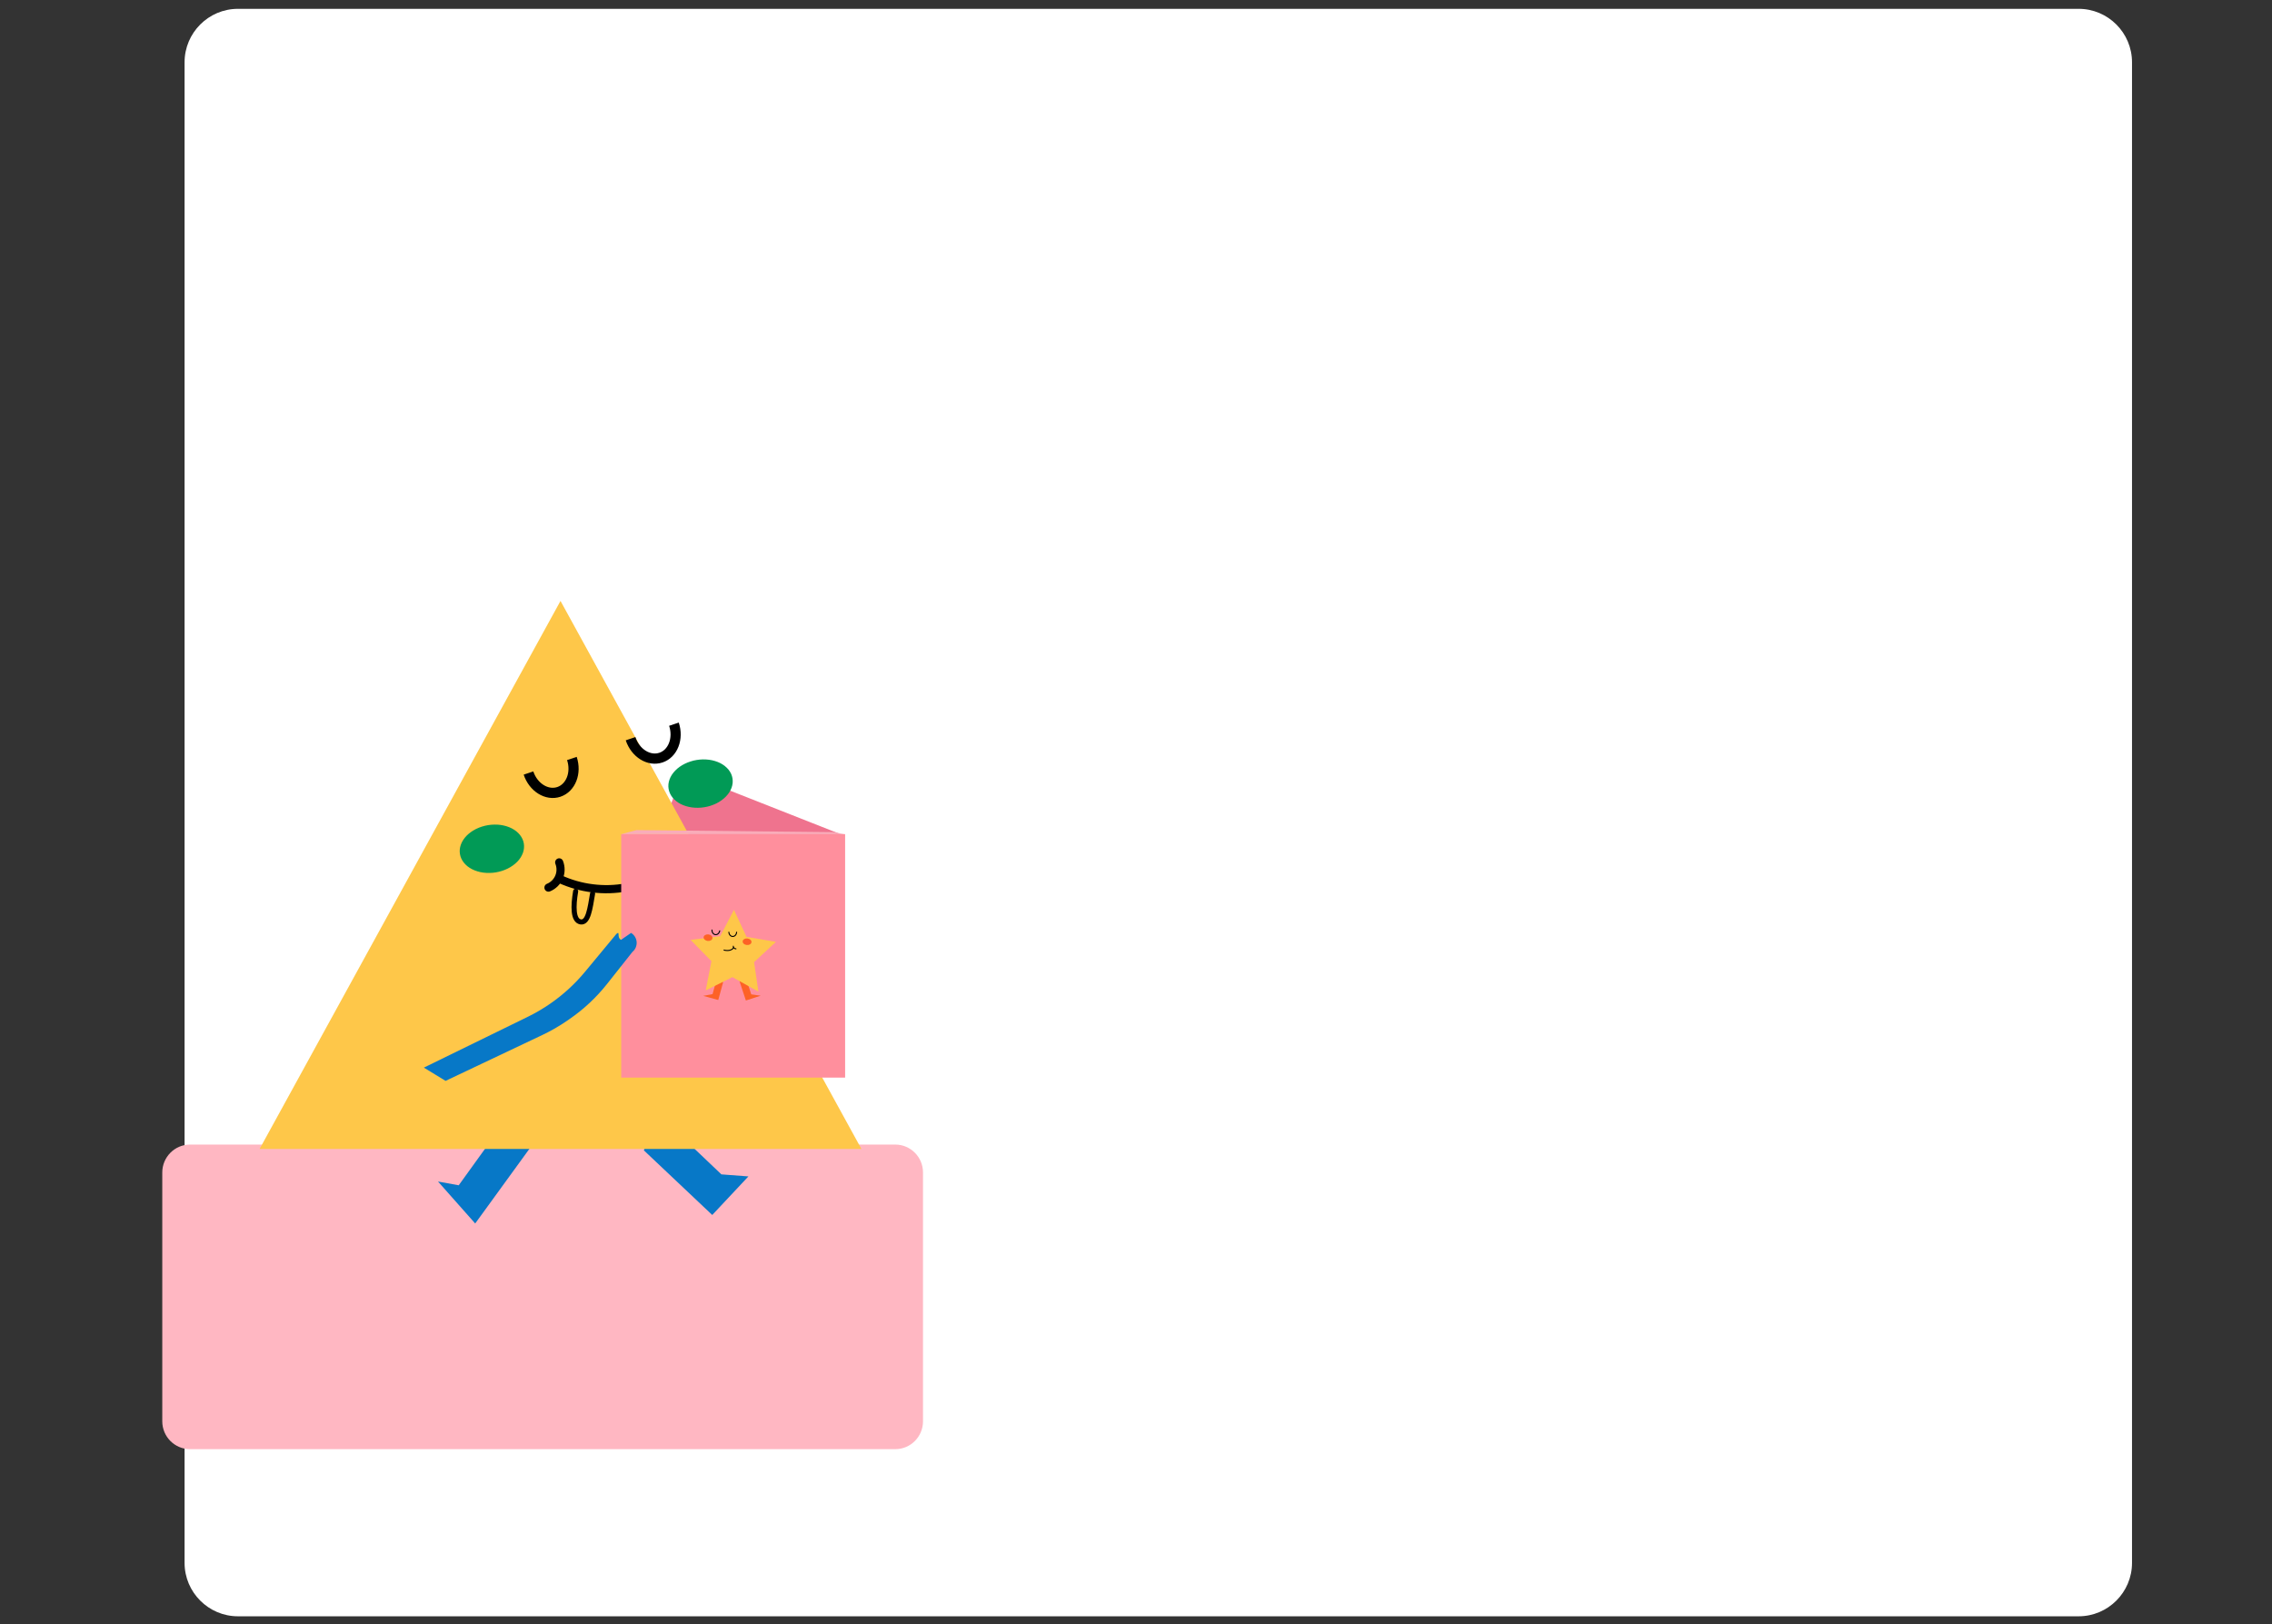 <?xml version="1.0" encoding="UTF-8"?>
<svg xmlns="http://www.w3.org/2000/svg" xmlns:xlink="http://www.w3.org/1999/xlink" width="414px" height="296px" viewBox="0 0 414 296" version="1.1">
<rect x="0" y="0" width="414" height="296" fill="#333333" stroke="none"/>
<defs>
<clipPath id="clip1">
  <path d="M 79.68 203.09 L 96.93 203.09 L 96.93 222.953 L 79.68 222.953 Z M 79.68 203.09 "/>
</clipPath>
<clipPath id="clip2">
  <path d="M 47.305 109.488 L 156.965 109.488 L 156.965 209.668 L 47.305 209.668 Z M 47.305 109.488 "/>
</clipPath>
</defs>
<g id="surface1">
<path style=" stroke:none;fill-rule:nonzero;fill:rgb(100%,100%,100%);fill-opacity:1;" d="M 378.766 294.523 L 43.359 294.523 C 38 294.523 33.633 290.152 33.633 284.789 L 33.633 11.344 C 33.633 5.98 38 1.609 43.359 1.609 L 378.766 1.609 C 384.125 1.609 388.492 5.98 388.492 11.344 L 388.492 284.789 C 388.492 290.152 384.125 294.523 378.766 294.523 Z M 378.766 294.523 "/>
<path style=" stroke:none;fill-rule:nonzero;fill:rgb(100%,71.765%,76.078%);fill-opacity:1;" d="M 163.148 264.066 L 34.613 264.066 C 31.836 264.066 29.57 261.793 29.57 258.992 L 29.57 213.645 C 29.57 210.848 31.836 208.566 34.613 208.566 L 163.148 208.566 C 165.922 208.566 168.188 210.848 168.188 213.645 L 168.188 258.992 C 168.188 261.793 165.922 264.066 163.148 264.066 Z M 163.148 264.066 "/>
<g clip-path="url(#clip1)" clip-rule="nonzero">
<path style=" stroke:none;fill-rule:nonzero;fill:rgb(2.745%,47.059%,78.039%);fill-opacity:1;" d="M 92.789 203.219 L 83.586 215.984 L 79.812 215.297 L 86.59 222.945 L 96.668 209.066 Z M 92.789 203.219 "/>
</g>
<path style=" stroke:none;fill-rule:nonzero;fill:rgb(2.745%,47.059%,78.039%);fill-opacity:1;" d="M 120.051 203.152 L 131.453 213.996 L 136.375 214.367 L 129.785 221.395 L 117.32 209.617 Z M 120.051 203.152 "/>
<path style=" stroke:none;fill-rule:nonzero;fill:rgb(93.725%,45.098%,55.686%);fill-opacity:1;" d="M 138.73 193.969 L 109.402 182.414 L 124.379 140.664 L 153.703 152.219 Z M 138.73 193.969 "/>
<g clip-path="url(#clip2)" clip-rule="nonzero">
<path style=" stroke:none;fill-rule:nonzero;fill:rgb(99.608%,78.039%,28.627%);fill-opacity:1;" d="M 47.305 209.359 L 156.965 209.359 L 102.133 109.5 Z M 47.305 209.359 "/>
</g>
<path style="fill:none;stroke-width:10;stroke-linecap:butt;stroke-linejoin:round;stroke:rgb(0%,0%,0%);stroke-opacity:1;stroke-miterlimit:4;" d="M 307.597 154.352 C 312.315 168.495 306.586 183.142 294.769 187.099 C 282.974 191.034 269.578 182.763 264.86 168.621 " transform="matrix(0.185,0,0,0.186,47.302,109.499)"/>
<path style="fill:none;stroke-width:10;stroke-linecap:butt;stroke-linejoin:round;stroke:rgb(0%,0%,0%);stroke-opacity:1;stroke-miterlimit:4;" d="M 408.129 120.763 C 412.847 134.906 407.139 149.575 395.323 153.51 C 383.507 157.446 370.132 149.175 365.393 134.99 " transform="matrix(0.185,0,0,0.186,47.302,109.499)"/>
<path style="fill:none;stroke-width:5;stroke-linecap:round;stroke-linejoin:round;stroke:rgb(0%,0%,0%);stroke-opacity:1;stroke-miterlimit:4;" d="M 327.985 286.728 C 325.479 301.439 323.667 315.729 316.148 314.445 C 308.629 313.162 308.797 299.166 311.304 284.456 " transform="matrix(0.185,0,0,0.186,47.302,109.499)"/>
<path style=" stroke:none;fill-rule:nonzero;fill:rgb(0.392%,60.392%,33.725%);fill-opacity:1;" d="M 133.473 141.832 C 133.52 142.117 133.527 142.402 133.5 142.691 C 133.469 142.98 133.402 143.27 133.301 143.555 C 133.195 143.836 133.059 144.117 132.883 144.387 C 132.707 144.656 132.504 144.914 132.266 145.156 C 132.027 145.402 131.762 145.625 131.469 145.836 C 131.18 146.047 130.863 146.234 130.531 146.402 C 130.191 146.562 129.844 146.707 129.477 146.824 C 129.113 146.941 128.738 147.031 128.355 147.09 C 127.973 147.156 127.59 147.191 127.207 147.195 C 126.82 147.199 126.445 147.18 126.074 147.129 C 125.703 147.078 125.344 147 125 146.895 C 124.656 146.793 124.336 146.66 124.031 146.508 C 123.73 146.348 123.453 146.172 123.203 145.973 C 122.953 145.77 122.73 145.551 122.543 145.316 C 122.355 145.082 122.195 144.828 122.078 144.562 C 121.961 144.297 121.875 144.023 121.828 143.742 C 121.781 143.457 121.773 143.172 121.801 142.883 C 121.836 142.594 121.898 142.305 122.004 142.023 C 122.105 141.738 122.246 141.461 122.418 141.191 C 122.594 140.922 122.801 140.664 123.039 140.422 C 123.273 140.172 123.539 139.949 123.832 139.738 C 124.121 139.531 124.438 139.34 124.773 139.176 C 125.109 139.012 125.461 138.867 125.828 138.754 C 126.191 138.633 126.562 138.543 126.945 138.484 C 127.328 138.418 127.711 138.387 128.094 138.379 C 128.48 138.375 128.859 138.398 129.227 138.445 C 129.602 138.496 129.957 138.574 130.301 138.68 C 130.641 138.781 130.965 138.914 131.27 139.066 C 131.574 139.227 131.848 139.402 132.098 139.605 C 132.352 139.805 132.57 140.023 132.762 140.258 C 132.949 140.496 133.102 140.746 133.227 141.012 C 133.344 141.277 133.426 141.551 133.473 141.832 Z M 133.473 141.832 "/>
<path style=" stroke:none;fill-rule:nonzero;fill:rgb(0.392%,60.392%,33.725%);fill-opacity:1;" d="M 95.453 153.711 C 95.496 153.992 95.508 154.277 95.477 154.566 C 95.449 154.855 95.383 155.145 95.281 155.43 C 95.172 155.715 95.035 155.992 94.863 156.262 C 94.688 156.535 94.484 156.789 94.246 157.035 C 94.008 157.277 93.742 157.504 93.449 157.711 C 93.16 157.922 92.844 158.109 92.512 158.273 C 92.172 158.441 91.824 158.582 91.457 158.699 C 91.094 158.816 90.715 158.906 90.336 158.969 C 89.953 159.031 89.566 159.066 89.188 159.07 C 88.801 159.078 88.426 159.055 88.055 159.008 C 87.68 158.957 87.324 158.879 86.98 158.773 C 86.637 158.668 86.312 158.539 86.012 158.383 C 85.707 158.227 85.434 158.051 85.18 157.852 C 84.93 157.648 84.711 157.43 84.52 157.191 C 84.332 156.953 84.176 156.703 84.059 156.441 C 83.938 156.176 83.852 155.902 83.809 155.617 C 83.762 155.336 83.754 155.051 83.781 154.762 C 83.812 154.473 83.879 154.184 83.98 153.898 C 84.086 153.613 84.227 153.336 84.398 153.066 C 84.57 152.797 84.777 152.539 85.016 152.293 C 85.254 152.051 85.52 151.824 85.809 151.617 C 86.102 151.406 86.418 151.219 86.75 151.051 C 87.086 150.887 87.438 150.746 87.805 150.629 C 88.168 150.512 88.543 150.422 88.926 150.359 C 89.309 150.297 89.691 150.262 90.074 150.258 C 90.461 150.25 90.836 150.27 91.207 150.32 C 91.578 150.375 91.938 150.449 92.277 150.555 C 92.621 150.66 92.945 150.793 93.25 150.945 C 93.555 151.102 93.828 151.277 94.078 151.477 C 94.328 151.68 94.551 151.898 94.742 152.137 C 94.93 152.371 95.082 152.625 95.203 152.887 C 95.324 153.156 95.406 153.43 95.453 153.711 Z M 95.453 153.711 "/>
<path style="fill:none;stroke-width:8;stroke-linecap:round;stroke-linejoin:round;stroke:rgb(0%,0%,0%);stroke-opacity:1;stroke-miterlimit:4;" d="M 295.801 272.502 C 306.017 277.153 316.717 280.183 327.859 281.551 C 339.022 282.961 350.101 282.646 361.159 280.646 L 364.319 280.078 C 375.566 277.952 386.245 274.143 396.313 268.671 C 406.381 263.221 415.396 256.339 423.316 248.068 L 424.811 246.51 " transform="matrix(0.185,0,0,0.186,47.302,109.499)"/>
<path style="fill:none;stroke-width:8;stroke-linecap:round;stroke-linejoin:round;stroke:rgb(0%,0%,0%);stroke-opacity:1;stroke-miterlimit:4;" d="M 295.085 256.149 C 295.549 257.307 295.907 258.485 296.117 259.727 C 296.349 260.948 296.454 262.189 296.433 263.452 C 296.433 264.694 296.286 265.914 296.033 267.156 C 295.78 268.356 295.401 269.534 294.917 270.692 C 294.432 271.828 293.821 272.923 293.105 273.954 C 292.41 274.985 291.61 275.932 290.725 276.795 C 289.82 277.658 288.851 278.437 287.819 279.131 C 286.765 279.804 285.67 280.394 284.512 280.857 " transform="matrix(0.185,0,0,0.186,47.302,109.499)"/>
<path style=" stroke:none;fill-rule:nonzero;fill:rgb(100%,56.078%,61.569%);fill-opacity:1;" d="M 113.195 152.004 L 153.996 152.004 L 153.996 196.363 L 113.195 196.363 Z M 113.195 152.004 "/>
<path style=" stroke:none;fill-rule:nonzero;fill:rgb(2.745%,47.059%,78.039%);fill-opacity:1;" d="M 115.242 173.457 L 110.625 179.289 C 108.664 181.762 106.383 183.895 103.785 185.688 L 103.277 186.039 C 101.875 187.004 100.398 187.852 98.859 188.582 L 81.191 196.957 L 77.234 194.543 L 96.18 185.281 C 97.621 184.574 99.004 183.762 100.324 182.844 C 102.699 181.195 104.805 179.254 106.648 177.023 L 112.32 170.18 C 113.082 169.555 112.32 170.754 113.16 171.262 L 114.992 169.996 C 115.137 170.082 115.27 170.188 115.391 170.305 C 115.512 170.426 115.617 170.559 115.703 170.703 C 115.793 170.848 115.863 171.004 115.914 171.164 C 115.965 171.328 115.996 171.492 116.012 171.66 C 116.02 171.832 116.016 172 115.984 172.164 C 115.957 172.332 115.906 172.496 115.844 172.652 C 115.777 172.809 115.691 172.957 115.59 173.09 C 115.488 173.227 115.371 173.348 115.242 173.457 Z M 115.242 173.457 "/>
<path style=" stroke:none;fill-rule:nonzero;fill:rgb(97.647%,67.451%,72.549%);fill-opacity:1;" d="M 153.996 152.004 L 113.195 152.004 L 115.977 151.262 L 151.77 151.633 Z M 153.996 152.004 "/>
<path style=" stroke:none;fill-rule:nonzero;fill:rgb(99.216%,38.431%,14.902%);fill-opacity:1;" d="M 130.652 178.16 L 129.844 181.148 L 128.141 181.469 L 130.879 182.223 L 131.773 178.965 Z M 130.652 178.16 "/>
<path style=" stroke:none;fill-rule:nonzero;fill:rgb(99.216%,38.431%,14.902%);fill-opacity:1;" d="M 135.926 178.25 L 136.895 181.195 L 138.613 181.434 L 135.914 182.316 L 134.742 178.777 Z M 135.926 178.25 "/>
<path style=" stroke:none;fill-rule:nonzero;fill:rgb(99.608%,78.039%,28.627%);fill-opacity:1;" d="M 138.199 180.695 L 133.453 178.055 L 128.594 180.473 L 129.637 175.145 L 125.836 171.262 L 131.223 170.609 L 133.742 165.793 L 136.031 170.719 L 141.387 171.625 L 137.406 175.324 Z M 138.199 180.695 "/>
<path style="fill:none;stroke-width:1;stroke-linecap:round;stroke-linejoin:round;stroke:rgb(0%,0%,0%);stroke-opacity:1;stroke-miterlimit:4;" d="M 469.212 340.837 C 468.495 340.858 467.885 340.626 467.358 340.121 C 466.852 339.616 466.6 338.985 466.579 338.29 " transform="matrix(0.185,0,0,0.186,47.302,109.499)"/>
<path style=" stroke:none;fill-rule:nonzero;fill:rgb(99.216%,38.431%,14.902%);fill-opacity:1;" d="M 136.195 171.008 C 136.414 171.035 136.598 171.113 136.742 171.242 C 136.887 171.375 136.949 171.527 136.934 171.691 C 136.914 171.855 136.824 171.984 136.656 172.086 C 136.484 172.184 136.289 172.223 136.07 172.199 C 135.848 172.176 135.664 172.098 135.52 171.965 C 135.375 171.832 135.312 171.684 135.332 171.52 C 135.348 171.355 135.438 171.223 135.609 171.125 C 135.777 171.027 135.973 170.988 136.195 171.008 Z M 136.195 171.008 "/>
<path style=" stroke:none;fill-rule:nonzero;fill:rgb(99.216%,38.431%,14.902%);fill-opacity:1;" d="M 129.082 170.27 C 129.305 170.293 129.488 170.371 129.633 170.504 C 129.777 170.637 129.84 170.785 129.82 170.949 C 129.805 171.113 129.711 171.242 129.543 171.344 C 129.375 171.441 129.18 171.48 128.957 171.461 C 128.738 171.438 128.555 171.355 128.41 171.223 C 128.266 171.094 128.199 170.945 128.215 170.777 C 128.234 170.613 128.328 170.484 128.496 170.383 C 128.664 170.285 128.863 170.246 129.082 170.27 Z M 129.082 170.27 "/>
<path style="fill:none;stroke-width:1;stroke-linecap:butt;stroke-linejoin:miter;stroke:rgb(0%,0%,0%);stroke-opacity:1;stroke-miterlimit:10;" d="M 453.246 322.822 C 452.993 325.326 451.055 327.178 448.97 326.968 C 446.864 326.736 445.368 324.526 445.621 322.022 " transform="matrix(0.185,0,0,0.186,47.302,109.499)"/>
<path style="fill:none;stroke-width:1;stroke-linecap:butt;stroke-linejoin:miter;stroke:rgb(0%,0%,0%);stroke-opacity:1;stroke-miterlimit:10;" d="M 469.864 324.19 C 469.864 326.715 468.137 328.756 466.01 328.756 C 463.904 328.735 462.177 326.673 462.198 324.147 " transform="matrix(0.185,0,0,0.186,47.302,109.499)"/>
<path style="fill:none;stroke-width:1;stroke-linecap:butt;stroke-linejoin:miter;stroke:rgb(0%,0%,0%);stroke-opacity:1;stroke-miterlimit:10;" d="M 467 339.153 C 466.221 342.015 461.776 343.278 457.079 341.994 " transform="matrix(0.185,0,0,0.186,47.302,109.499)"/>
</g>
</svg>
